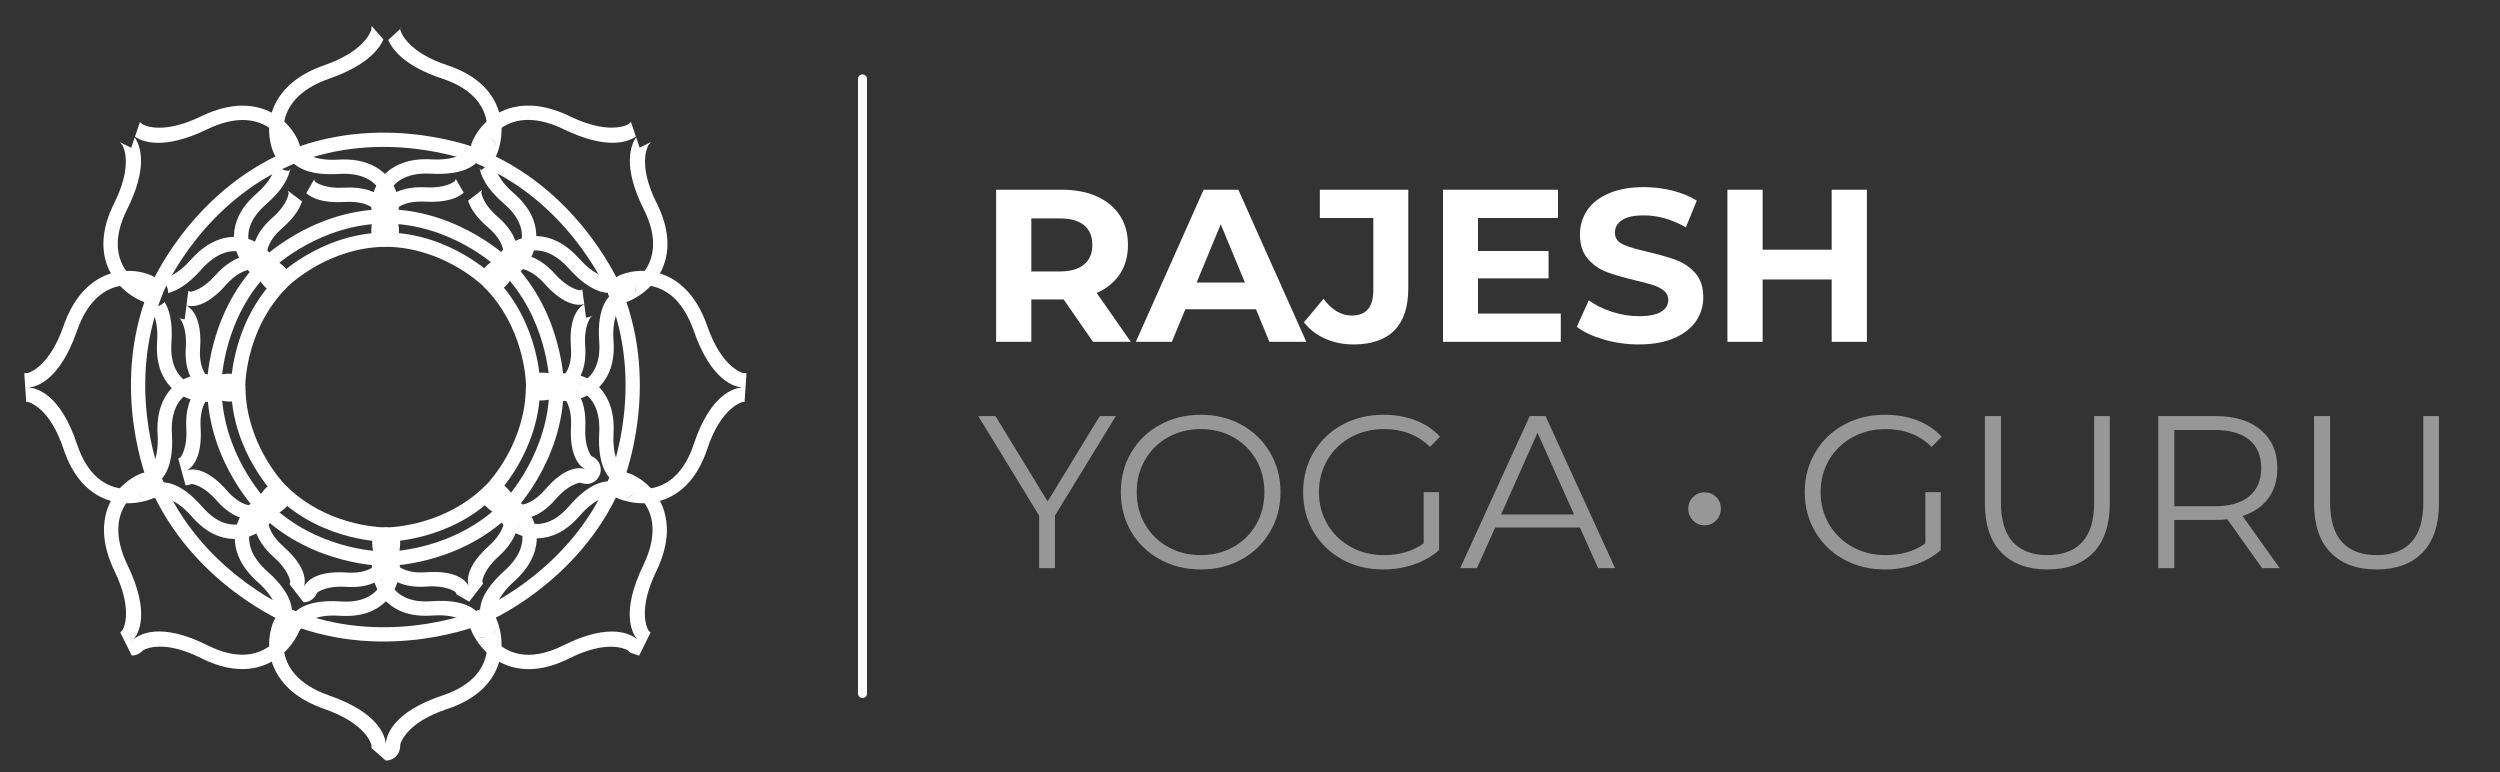 <?xml version="1.0" encoding="UTF-8" standalone="no"?>
<!DOCTYPE svg PUBLIC "-//W3C//DTD SVG 1.1//EN" "http://www.w3.org/Graphics/SVG/1.1/DTD/svg11.dtd">
<svg width="100%" height="100%" viewBox="0 0 3314 1024" version="1.1" xmlns="http://www.w3.org/2000/svg" xmlns:xlink="http://www.w3.org/1999/xlink" xml:space="preserve" xmlns:serif="http://www.serif.com/" style="fill-rule:evenodd;clip-rule:evenodd;stroke-linecap:round;stroke-linejoin:round;stroke-miterlimit:1.5;">
    <rect x="0" y="0" width="3314" height="1024" fill="#333333" stroke="none"/>
    <rect id="Artboard1" x="0" y="0" width="3313.78" height="1024" style="fill:none;"/>
    <g id="Artboard11" serif:id="Artboard1">
        <g>
            <g transform="matrix(0.946,0,0,0.946,27.37,27.49)">
                <g>
                    <path d="M508.293,26.234C501.842,41.067 483.561,63.366 432.367,81.187C341.909,112.678 372.563,182.858 376.071,181.461C515.268,126.002 647.299,181.461 647.299,181.461C647.72,185.213 681.902,111.383 591.003,81.187C539.962,64.232 521.612,42.036 515.105,26.977L531.676,11.764L531.683,11.795C531.808,10.379 531.782,8.944 531.6,7.511C531.6,7.511 531.993,9.454 531.966,12.853C533.639,18.46 544.113,44.457 597.331,62.136C637.267,75.402 656.73,96.45 666.144,116.617C681.457,149.424 670.013,182.23 666.022,189.771C661.755,197.834 655.719,199.968 653.958,200.574C647.751,202.711 642.468,201.777 638.025,199.37C623.544,193.715 506.486,151.111 383.502,200.11C379.532,201.692 374.957,202.224 369.825,200.616C367.4,199.855 364.095,198.373 360.841,195.017C358.968,193.085 355.663,188.58 353.065,181.552C347.718,167.086 343.027,137.541 360.856,109.043C371.652,91.786 391.047,74.315 425.767,62.228C479.897,43.384 490.025,17.151 491.46,12.301C491.438,9.13 491.793,7.341 491.793,7.341L508.293,26.234ZM667.088,178.085C667.152,178.461 667.206,178.84 667.249,179.223L667.088,178.085C666.127,172.448 662.812,167.522 658.032,164.508C660.063,165.676 662.137,167.307 663.819,169.67C665.341,171.808 666.541,174.546 667.088,178.085Z" style="fill:white;"/>
                    <g transform="matrix(1,0,0,-1,0,1026.7)">
                        <path d="M491.46,12.301C490.025,17.151 479.897,43.384 425.767,62.228C391.047,74.315 371.652,91.786 360.856,109.043C343.027,137.541 347.718,167.086 353.065,181.552C355.663,188.58 358.968,193.085 360.841,195.017C364.095,198.373 367.4,199.855 369.825,200.616C374.957,202.224 379.532,201.692 383.502,200.11C505.876,151.354 622.382,193.294 637.801,199.282L637.797,199.28C638.474,199.623 639.137,199.919 639.769,200.177C642.307,201.214 657.723,205.452 666.022,189.771C670.013,182.23 681.457,149.424 666.144,116.617C656.73,96.45 637.267,75.402 597.331,62.136C544.113,44.457 533.639,18.46 531.966,12.853C531.993,9.454 531.6,7.511 531.6,7.511C530.325,-2.517 521.793,-10.033 511.685,-10.033L491.793,7.341C491.793,7.341 491.438,9.13 491.46,12.301ZM511.663,13.49C511.843,11.284 511.685,10.042 511.685,10.042C511.685,10.042 511.516,11.287 511.663,13.49C510.836,24.068 502.379,56.814 432.367,81.187C341.909,112.678 372.563,182.858 376.071,181.461C515.268,126.002 647.299,181.461 647.299,181.461C647.72,185.213 681.902,111.383 591.003,81.187C520.371,57.724 512.342,24.226 511.663,13.49ZM667.121,178.288L667.249,179.223C667.213,178.909 667.171,178.598 667.121,178.288C666.25,172.502 663.527,168.927 660.785,166.594C662.568,168.21 664.046,170.134 665.146,172.271C666.108,174.136 666.782,176.163 667.121,178.288Z" style="fill:white;"/>
                    </g>
                </g>
                <g transform="matrix(0.707,0.707,-0.707,0.707,512.693,-211.049)">
                    <path d="M512.156,17.435L525.88,24.237L531.6,7.511C531.6,7.511 531.993,9.454 531.966,12.853C533.639,18.46 544.113,44.457 597.331,62.136C637.267,75.402 656.73,96.45 666.144,116.617C681.457,149.424 670.013,182.23 666.022,189.771C661.755,197.834 655.719,199.968 653.958,200.574C647.751,202.711 642.468,201.777 638.025,199.37C623.544,193.715 506.486,151.111 383.502,200.11C379.532,201.692 374.957,202.224 369.825,200.616C367.4,199.855 364.095,198.373 360.841,195.017C358.968,193.085 355.663,188.58 353.065,181.552C347.718,167.086 343.027,137.541 360.856,109.043C371.652,91.786 391.047,74.315 425.767,62.228C479.897,43.384 490.025,17.151 491.46,12.301C491.438,9.13 491.793,7.341 491.793,7.341L511.2,16.961C508.753,30.037 495.923,59.062 432.367,81.187C341.909,112.678 372.563,182.858 376.071,181.461C515.268,126.002 647.299,181.461 647.299,181.461C647.72,185.213 681.902,111.383 591.003,81.187C527.549,60.108 514.62,30.93 512.156,17.435ZM667.088,178.085C667.152,178.461 667.206,178.84 667.249,179.223L667.088,178.085C666.127,172.448 662.812,167.522 658.032,164.508C660.063,165.676 662.137,167.307 663.819,169.67C665.341,171.808 666.541,174.546 667.088,178.085Z" style="fill:white;"/>
                    <g transform="matrix(1,0,0,-1,0,1026.7)">
                        <path d="M491.46,12.301C490.025,17.151 479.897,43.384 425.767,62.228C391.047,74.315 371.652,91.786 360.856,109.043C343.027,137.541 347.718,167.086 353.065,181.552C355.663,188.58 358.968,193.085 360.841,195.017C364.095,198.373 367.4,199.855 369.825,200.616C374.957,202.224 379.532,201.692 383.502,200.11C505.876,151.354 622.382,193.294 637.801,199.282L637.797,199.28C638.474,199.623 639.137,199.919 639.769,200.177C642.307,201.214 657.723,205.452 666.022,189.771C670.013,182.23 681.457,149.424 666.144,116.617C656.73,96.45 637.267,75.402 597.331,62.136C544.113,44.457 533.639,18.46 531.966,12.853C531.993,9.454 531.6,7.511 531.6,7.511C531.039,3.096 529.027,-1.006 525.88,-4.153L491.793,7.341C491.793,7.341 491.438,9.13 491.46,12.301ZM511.663,13.49C511.843,11.284 511.685,10.042 511.685,10.042C511.685,10.042 511.516,11.287 511.663,13.49C510.836,24.068 502.379,56.814 432.367,81.187C341.909,112.678 372.563,182.858 376.071,181.461C515.268,126.002 647.299,181.461 647.299,181.461C647.72,185.213 681.902,111.383 591.003,81.187C520.371,57.724 512.342,24.226 511.663,13.49ZM667.121,178.288L667.249,179.223C667.213,178.909 667.171,178.598 667.121,178.288C666.25,172.502 663.527,168.927 660.785,166.594C662.568,168.21 664.046,170.134 665.146,172.271C666.108,174.136 666.782,176.163 667.121,178.288Z" style="fill:white;"/>
                    </g>
                </g>
                <g transform="matrix(2.22045e-16,1,-1,2.22045e-16,1024.45,2.246)">
                    <path d="M638.025,199.37C623.544,193.715 506.486,151.111 383.502,200.11C379.532,201.692 374.957,202.224 369.825,200.616C367.4,199.855 364.095,198.373 360.841,195.017C358.968,193.085 355.663,188.58 353.065,181.552C347.718,167.086 343.027,137.541 360.856,109.043C371.652,91.786 391.047,74.315 425.767,62.228C479.897,43.384 490.025,17.151 491.46,12.301C491.438,9.13 491.793,7.341 491.793,7.341L531.76,10.042L531.6,7.511C531.6,7.511 531.993,9.454 531.966,12.853C533.639,18.46 544.113,44.457 597.331,62.136C637.267,75.402 656.73,96.45 666.144,116.617C681.457,149.424 670.013,182.23 666.022,189.771C661.755,197.834 655.719,199.968 653.958,200.574C647.751,202.711 642.468,201.777 638.025,199.37ZM667.088,178.085C667.152,178.461 667.206,178.84 667.249,179.223L667.088,178.085C666.127,172.448 662.812,167.522 658.032,164.508C660.063,165.676 662.137,167.307 663.819,169.67C665.341,171.808 666.541,174.546 667.088,178.085ZM511.663,13.49C510.836,24.068 502.379,56.814 432.367,81.187C341.909,112.678 372.563,182.858 376.071,181.461C515.268,126.002 647.299,181.461 647.299,181.461C647.72,185.213 681.902,111.383 591.003,81.187C520.371,57.724 512.342,24.226 511.663,13.49ZM511.663,13.49C511.843,11.284 511.685,10.042 511.685,10.042C511.685,10.042 511.516,11.287 511.663,13.49Z" style="fill:white;"/>
                    <g transform="matrix(1,0,0,-1,0,1026.7)">
                        <path d="M491.46,12.301C490.025,17.151 479.897,43.384 425.767,62.228C391.047,74.315 371.652,91.786 360.856,109.043C343.027,137.541 347.718,167.086 353.065,181.552C355.663,188.58 358.968,193.085 360.841,195.017C364.095,198.373 367.4,199.855 369.825,200.616C374.957,202.224 379.532,201.692 383.502,200.11C505.876,151.354 622.382,193.294 637.801,199.282L637.797,199.28C638.474,199.623 639.137,199.919 639.769,200.177C642.307,201.214 657.723,205.452 666.022,189.771C670.013,182.23 681.457,149.424 666.144,116.617C656.73,96.45 637.267,75.402 597.331,62.136C544.113,44.457 533.639,18.46 531.966,12.853C531.993,9.454 531.6,7.511 531.6,7.511L531.76,10.042L491.793,7.341C491.793,7.341 491.438,9.13 491.46,12.301ZM667.121,178.288L667.249,179.223C667.213,178.909 667.171,178.598 667.121,178.288C666.25,172.502 663.527,168.927 660.785,166.594C662.568,168.21 664.046,170.134 665.146,172.271C666.108,174.136 666.782,176.163 667.121,178.288ZM511.663,13.49C510.836,24.068 502.379,56.814 432.367,81.187C341.909,112.678 372.563,182.858 376.071,181.461C515.268,126.002 647.299,181.461 647.299,181.461C647.72,185.213 681.902,111.383 591.003,81.187C520.371,57.724 512.342,24.226 511.663,13.49ZM511.663,13.49C511.843,11.284 511.685,10.042 511.685,10.042C511.685,10.042 511.516,11.287 511.663,13.49Z" style="fill:white;"/>
                    </g>
                </g>
                <g transform="matrix(-0.707,0.707,-0.707,-0.707,1235.5,514.938)">
                    <path d="M531.6,7.511C531.6,7.511 531.993,9.454 531.966,12.853C533.639,18.46 544.113,44.457 597.331,62.136C637.267,75.402 656.73,96.45 666.144,116.617C681.457,149.424 670.013,182.23 666.022,189.771C661.755,197.834 655.719,199.968 653.958,200.574C647.751,202.711 642.468,201.777 638.025,199.37C623.544,193.715 506.486,151.111 383.502,200.11C379.532,201.692 374.957,202.224 369.825,200.616C367.4,199.855 364.095,198.373 360.841,195.017C358.968,193.085 355.663,188.58 353.065,181.552C347.718,167.086 343.027,137.541 360.856,109.043C371.652,91.786 391.047,74.315 425.767,62.228C479.897,43.384 490.025,17.151 491.46,12.301C491.438,9.13 491.793,7.341 491.793,7.341L525.88,-4.153L531.6,7.511ZM511.663,13.49C510.836,24.068 502.379,56.814 432.367,81.187C341.909,112.678 372.563,182.858 376.071,181.461C515.268,126.002 647.299,181.461 647.299,181.461C647.72,185.213 681.902,111.383 591.003,81.187C520.371,57.724 512.342,24.226 511.663,13.49C511.843,11.284 511.685,10.042 511.685,10.042C511.685,10.042 511.516,11.287 511.663,13.49ZM667.088,178.085C666.127,172.448 662.812,167.522 658.032,164.508C660.063,165.676 662.137,167.307 663.819,169.67C665.341,171.808 666.541,174.546 667.088,178.085C667.152,178.461 667.206,178.84 667.249,179.223L667.088,178.085Z" style="fill:white;"/>
                    <g transform="matrix(1,0,0,-1,0,1026.7)">
                        <path d="M511.2,16.961L491.793,7.341C491.793,7.341 491.438,9.13 491.46,12.301C490.025,17.151 479.897,43.384 425.767,62.228C391.047,74.315 371.652,91.786 360.856,109.043C343.027,137.541 347.718,167.086 353.065,181.552C355.663,188.58 358.968,193.085 360.841,195.017C364.095,198.373 367.4,199.855 369.825,200.616C374.957,202.224 379.532,201.692 383.502,200.11C505.876,151.354 622.382,193.294 637.801,199.282L637.797,199.28C638.474,199.623 639.137,199.919 639.769,200.177C642.307,201.214 657.723,205.452 666.022,189.771C670.013,182.23 681.457,149.424 666.144,116.617C656.73,96.45 637.267,75.402 597.331,62.136C544.113,44.457 533.639,18.46 531.966,12.853C531.993,9.454 531.6,7.511 531.6,7.511L525.88,24.237L512.156,17.435C514.62,30.93 527.549,60.108 591.003,81.187C681.902,111.383 647.72,185.213 647.299,181.461C647.299,181.461 515.268,126.002 376.071,181.461C372.563,182.858 341.909,112.678 432.367,81.187C495.923,59.062 508.753,30.037 511.2,16.961ZM667.121,178.288L667.249,179.223C667.213,178.909 667.171,178.598 667.121,178.288C666.25,172.502 663.527,168.927 660.785,166.594C662.568,168.21 664.046,170.134 665.146,172.271C666.108,174.136 666.782,176.163 667.121,178.288Z" style="fill:white;"/>
                    </g>
                </g>
            </g>
            <g transform="matrix(0.61,0.251,-0.251,0.61,328.016,72.178)">
                <g>
                    <path d="M508.484,25.758C502.225,40.595 484.102,63.177 432.367,81.187C341.909,112.678 372.563,182.858 376.071,181.461C515.268,126.002 647.299,181.461 647.299,181.461C647.72,185.213 681.902,111.383 591.003,81.187C546.926,66.545 527.228,47.996 518.495,33.495L522.636,36.695L540.27,6.408C540.27,6.408 540.688,8.482 540.644,12.181C542.398,15.67 555.663,39.084 600.087,53.841C643.163,68.151 663.91,91.167 674.064,112.92C691.007,149.219 678.163,185.516 673.747,193.86C667.787,205.119 659.262,207.991 656.803,208.838C648.089,211.838 640.645,210.614 634.358,207.324C618.94,201.354 505.683,160.839 386.737,208.229C380.941,210.538 362.298,214.736 349.983,195.219C343.881,185.548 330.664,149.114 349.058,112.234C359.572,91.153 380.569,68.708 422.894,53.974C467.117,38.579 480.733,15.502 482.671,11.79C482.699,8.193 483.132,6.164 483.132,6.164L508.484,25.758ZM675.694,176.563C675.791,177.121 675.871,177.682 675.934,178.248L675.694,176.563C674.261,168.244 669.253,161.006 662.064,156.722C665.074,158.368 668.2,160.699 670.743,164.143C673.047,167.263 674.874,171.296 675.694,176.563Z" style="fill:white;"/>
                    <g transform="matrix(1,0,0,-1,0,1026.7)">
                        <path d="M482.671,11.79C480.733,15.502 467.117,38.579 422.894,53.974C380.569,68.708 359.572,91.153 349.058,112.234C330.664,149.114 343.881,185.548 349.983,195.219C362.298,214.736 380.941,210.538 386.737,208.229C505.185,161.037 617.99,201.015 634.16,207.243L634.149,207.237C634.941,207.622 635.717,207.963 636.463,208.268C640.055,209.736 662,216.054 673.747,193.86C678.163,185.516 691.007,149.219 674.064,112.92C663.91,91.167 643.163,68.151 600.087,53.841C555.663,39.084 542.398,15.67 540.644,12.181C540.688,8.482 540.27,6.408 540.27,6.408L540.147,5.529L539.962,4.497C539.847,3.912 539.714,3.332 539.56,2.757L539.492,2.501C539.341,1.945 539.174,1.394 538.993,0.848L538.643,-0.137L538.272,-1.061C538.062,-1.565 537.838,-2.062 537.598,-2.551L537.21,-3.329L536.628,-4.384L536.046,-5.348L535.653,-5.954L535.569,-6.071C535.261,-6.528 534.94,-6.976 534.607,-7.415L534.002,-8.187L533.341,-8.964C532.963,-9.395 532.572,-9.816 532.166,-10.222L531.988,-10.4C531.164,-11.222 530.286,-11.996 529.357,-12.714L529.178,-12.853C528.719,-13.204 528.249,-13.543 527.766,-13.867L526.948,-14.401L526.045,-14.938C525.555,-15.221 525.054,-15.49 524.54,-15.741L523.759,-16.122L522.636,-16.611L483.132,6.164C483.132,6.164 482.699,8.193 482.671,11.79ZM511.663,13.49C511.843,11.284 511.685,10.042 511.685,10.042C511.685,10.042 511.516,11.287 511.663,13.49C510.836,24.068 502.379,56.814 432.367,81.187C341.909,112.678 372.563,182.858 376.071,181.461C515.268,126.002 647.299,181.461 647.299,181.461C647.72,185.213 681.902,111.383 591.003,81.187C520.371,57.724 512.342,24.226 511.663,13.49ZM675.736,176.812L675.934,178.248C675.88,177.766 675.814,177.288 675.736,176.812C674.362,167.849 669.898,162.584 665.655,159.268C668.496,161.609 670.855,164.472 672.609,167.69C674.138,170.497 675.208,173.574 675.736,176.812Z" style="fill:white;"/>
                    </g>
                </g>
                <g transform="matrix(0.707,0.707,-0.707,0.707,512.693,-211.049)">
                    <path d="M511.692,13.923L538.275,21.145L540.27,6.408C540.27,6.408 540.688,8.482 540.644,12.181C542.398,15.67 555.663,39.084 600.087,53.841C643.163,68.151 663.91,91.167 674.064,112.92C691.007,149.219 678.163,185.516 673.747,193.86C667.787,205.119 659.262,207.991 656.803,208.838C648.089,211.838 640.645,210.614 634.358,207.324C618.94,201.354 505.683,160.839 386.737,208.229C380.941,210.538 362.298,214.736 349.983,195.219C343.881,185.548 330.664,149.114 349.058,112.234C359.572,91.153 380.569,68.708 422.894,53.974C467.117,38.579 480.733,15.502 482.671,11.79C482.699,8.193 483.132,6.164 483.132,6.164L511.63,13.907C510.609,24.906 501.483,57.127 432.367,81.187C341.909,112.678 372.563,182.858 376.071,181.461C515.268,126.002 647.299,181.461 647.299,181.461C647.72,185.213 681.902,111.383 591.003,81.187C521.291,58.029 512.562,25.097 511.692,13.923ZM675.694,176.563C675.791,177.121 675.871,177.682 675.934,178.248L675.694,176.563C674.261,168.244 669.253,161.006 662.064,156.722C665.074,158.368 668.2,160.699 670.743,164.143C673.047,167.263 674.874,171.296 675.694,176.563Z" style="fill:white;"/>
                    <g transform="matrix(1,0,0,-1,0,1026.7)">
                        <path d="M482.671,11.79C480.733,15.502 467.117,38.579 422.894,53.974C380.569,68.708 359.572,91.153 349.058,112.234C330.664,149.114 343.881,185.548 349.983,195.219C362.298,214.736 380.941,210.538 386.737,208.229C505.165,161.045 617.953,201.002 634.152,207.24L634.149,207.237C634.941,207.622 635.717,207.963 636.463,208.268C640.055,209.736 662,216.054 673.747,193.86C678.163,185.516 691.007,149.219 674.064,112.92C663.91,91.167 643.163,68.151 600.087,53.841C555.663,39.084 542.398,15.67 540.644,12.181C540.688,8.482 540.27,6.408 540.27,6.408L538.275,-1.061L483.132,6.164C483.132,6.164 482.699,8.193 482.671,11.79ZM675.736,176.812L675.934,178.248C675.88,177.766 675.814,177.288 675.736,176.812C674.362,167.849 669.898,162.584 665.655,159.268C668.496,161.609 670.855,164.472 672.609,167.69C674.138,170.497 675.208,173.574 675.736,176.812ZM511.663,13.49C511.843,11.284 511.685,10.042 511.685,10.042C511.685,10.042 511.516,11.287 511.663,13.49C510.836,24.068 502.379,56.814 432.367,81.187C341.909,112.678 372.563,182.858 376.071,181.461C515.268,126.002 647.299,181.461 647.299,181.461C647.72,185.213 681.902,111.383 591.003,81.187C520.371,57.724 512.342,24.226 511.663,13.49Z" style="fill:white;"/>
                    </g>
                </g>
                <g transform="matrix(2.22045e-16,1,-1,2.22045e-16,1024.45,2.246)">
                    <path d="M540.27,6.408C540.27,6.408 540.688,8.482 540.644,12.181C542.398,15.67 555.663,39.084 600.087,53.841C643.163,68.151 663.91,91.167 674.064,112.92C691.007,149.219 678.163,185.516 673.747,193.86C667.787,205.119 659.262,207.991 656.803,208.838C648.089,211.838 640.645,210.614 634.358,207.324C618.94,201.354 505.683,160.839 386.737,208.229C380.941,210.538 362.298,214.736 349.983,195.219C343.881,185.548 330.664,149.114 349.058,112.234C359.572,91.153 380.569,68.708 422.894,53.974C467.117,38.579 480.733,15.502 482.671,11.79C482.699,8.193 483.132,6.164 483.132,6.164L483.185,5.762L483.406,4.486L483.683,3.226L484.016,1.984L484.402,0.762L484.552,0.335L484.841,-0.439L484.973,-0.77L485.437,-1.853L485.89,-2.801C486.448,-3.922 487.078,-5.002 487.772,-6.034L488.37,-6.892L489.071,-7.817L489.809,-8.713L490.126,-9.077L490.581,-9.577L490.991,-10.012L491.899,-10.909L492.847,-11.766L493.835,-12.583L494.861,-13.357C495.216,-13.6 495.57,-13.843 495.925,-14.086L497.025,-14.77L498.161,-15.407L498.926,-15.797L499.331,-15.994L499.989,-16.295L500.533,-16.53L501.075,-16.751L502.184,-17.164L503.313,-17.532L504.358,-17.825C505.179,-18.042 506.015,-18.223 506.864,-18.366L508.266,-18.572L509.577,-18.699L510.884,-18.766L512.186,-18.773L513.48,-18.721L514.765,-18.612L516.04,-18.446L517.302,-18.223L518.608,-17.93C519.402,-17.734 520.185,-17.504 520.957,-17.241L521.991,-16.868L523.067,-16.43L524.123,-15.951L525.158,-15.429L525.639,-15.169L526.172,-14.867L526.738,-14.529L527.162,-14.264L527.808,-13.841L528.848,-13.106L529.856,-12.324L530.831,-11.497C531.144,-11.206 531.457,-10.915 531.77,-10.625L532.672,-9.709L533.535,-8.75L534.087,-8.086L534.358,-7.749L534.809,-7.155L535.137,-6.707L535.495,-6.191L535.873,-5.624L536.144,-5.196L536.563,-4.502L536.753,-4.169L537.205,-3.342L537.852,-2.025L538.338,-0.908L540.27,6.408ZM675.694,176.563C675.791,177.121 675.871,177.682 675.934,178.248L675.694,176.563C674.261,168.244 669.253,161.006 662.064,156.722C665.074,158.368 668.2,160.699 670.743,164.143C673.047,167.263 674.874,171.296 675.694,176.563ZM511.663,13.49C510.836,24.068 502.379,56.814 432.367,81.187C341.909,112.678 372.563,182.858 376.071,181.461C515.268,126.002 647.299,181.461 647.299,181.461C647.72,185.213 681.902,111.383 591.003,81.187C520.371,57.724 512.342,24.226 511.663,13.49C511.843,11.284 511.685,10.042 511.685,10.042C511.685,10.042 511.516,11.287 511.663,13.49Z" style="fill:white;"/>
                    <g transform="matrix(1,0,0,-1,0,1026.7)">
                        <path d="M501.961,37.161L501.79,37.103L501.394,36.953L500.63,36.65L500.162,36.45L499.513,36.157L498.981,35.905L498.442,35.631L497.848,35.318L496.757,34.691L495.749,34.051C495.429,33.829 495.11,33.607 494.79,33.386L493.858,32.681L492.912,31.901L491.996,31.078L491.456,30.557L491.108,30.209L490.637,29.715L490.25,29.293L489.844,28.833L489.42,28.325L489.084,27.911L488.357,26.953L487.665,25.958L487.007,24.918C486.795,24.549 486.584,24.181 486.372,23.812L485.799,22.702L485.288,21.597L484.827,20.478L484.415,19.348L484.209,18.714L484.054,18.21L483.846,17.468L483.741,17.064L483.543,16.223L483.476,15.907L483.298,14.981L483.097,13.635L482.937,11.284L482.9,11.355C482.82,9.647 482.895,7.911 483.132,6.164C483.132,6.164 482.699,8.193 482.671,11.79C480.733,15.502 467.117,38.579 422.894,53.974C380.569,68.708 359.572,91.153 349.058,112.234C330.664,149.114 343.881,185.548 349.983,195.219C362.298,214.736 380.941,210.538 386.737,208.229C505.185,161.037 617.99,201.015 634.16,207.243L634.149,207.237C634.941,207.622 635.717,207.963 636.463,208.268C640.055,209.736 662,216.054 673.747,193.86C678.163,185.516 691.007,149.219 674.064,112.92C663.91,91.167 643.163,68.151 600.087,53.841C555.663,39.084 542.398,15.67 540.644,12.181C540.688,8.482 540.27,6.408 540.27,6.408L538.338,20.993L537.821,22.172L537.26,23.314L536.655,24.419L536.339,24.951L536.01,25.486L535.652,26.034L535.325,26.515L534.929,27.07L534.603,27.505L534.169,28.063L533.847,28.455L533.374,29.015L532.543,29.925L531.688,30.786C531.402,31.05 531.116,31.315 530.83,31.579L529.912,32.36L528.942,33.117L527.938,33.833L527.439,34.163L526.902,34.507L526.416,34.802L525.835,35.138L525.362,35.4L524.737,35.726L524.28,35.955L523.606,36.27L523.172,36.466L522.039,36.931L520.982,37.314C530.786,51.149 550.706,67.801 591.003,81.187C681.902,111.383 647.72,185.213 647.299,181.461C647.299,181.461 515.268,126.002 376.071,181.461C372.563,182.858 341.909,112.678 432.367,81.187C472.12,67.348 492.028,50.81 501.961,37.161ZM675.736,176.812L675.934,178.248C675.88,177.766 675.814,177.288 675.736,176.812C674.362,167.849 669.898,162.584 665.655,159.268C668.496,161.609 670.855,164.472 672.609,167.69C674.138,170.497 675.208,173.574 675.736,176.812Z" style="fill:white;"/>
                    </g>
                </g>
                <g transform="matrix(-0.707,0.707,-0.707,-0.707,1235.5,514.938)">
                    <path d="M540.27,6.408C540.27,6.408 540.688,8.482 540.644,12.181C542.398,15.67 555.663,39.084 600.087,53.841C643.163,68.151 663.91,91.167 674.064,112.92C691.007,149.219 678.163,185.516 673.747,193.86C667.787,205.119 659.262,207.991 656.803,208.838C648.089,211.838 640.645,210.614 634.358,207.324C618.94,201.354 505.683,160.839 386.737,208.229C380.941,210.538 362.298,214.736 349.983,195.219C343.881,185.548 330.664,149.114 349.058,112.234C359.572,91.153 380.569,68.708 422.894,53.974C467.117,38.579 480.733,15.502 482.671,11.79C482.699,8.193 483.132,6.164 483.132,6.164L522.788,-16.548L540.27,6.408ZM511.663,13.49C510.836,24.068 502.379,56.814 432.367,81.187C341.909,112.678 372.563,182.858 376.071,181.461C515.268,126.002 647.299,181.461 647.299,181.461C647.72,185.213 681.902,111.383 591.003,81.187C520.371,57.724 512.342,24.226 511.663,13.49C511.843,11.284 511.685,10.042 511.685,10.042C511.685,10.042 511.516,11.287 511.663,13.49ZM675.694,176.563C674.261,168.244 669.253,161.006 662.064,156.722C665.074,158.368 668.2,160.699 670.743,164.143C673.047,167.263 674.874,171.296 675.694,176.563C675.791,177.121 675.871,177.682 675.934,178.248L675.694,176.563Z" style="fill:white;"/>
                    <g transform="matrix(1,0,0,-1,0,1026.7)">
                        <path d="M508.522,25.671L483.132,6.164C483.132,6.164 482.699,8.193 482.671,11.79C480.733,15.502 467.117,38.579 422.894,53.974C380.569,68.708 359.572,91.153 349.058,112.234C330.664,149.114 343.881,185.548 349.983,195.219C362.298,214.736 380.941,210.538 386.737,208.229C505.165,161.045 617.953,201.002 634.152,207.24L634.149,207.237C634.941,207.622 635.717,207.963 636.463,208.268C640.055,209.736 662,216.054 673.747,193.86C678.163,185.516 691.007,149.219 674.064,112.92C663.91,91.167 643.163,68.151 600.087,53.841C555.663,39.084 542.398,15.67 540.644,12.181C540.688,8.482 540.27,6.408 540.27,6.408C540.5,8.219 540.556,10.02 540.443,11.79L540.421,11.748L540.242,13.873L540.22,14.023L539.919,15.801L539.513,17.505L539.445,17.757L538.946,19.373L538.87,19.585L538.318,21.03L538.226,21.257L537.552,22.727L537.386,23.06L536.612,24.496L535.721,25.924L535.54,26.199L534.589,27.522L534.429,27.727L533.338,29.053L532.177,30.295L531.996,30.476L530.739,31.659L529.404,32.761L529.228,32.898L527.841,33.9L527.668,34.014L526.298,34.873L526.144,34.965L524.664,35.764L524.345,35.921L522.788,36.632L518.31,33.192C526.948,47.73 546.611,66.44 591.003,81.187C681.902,111.383 647.72,185.213 647.299,181.461C647.299,181.461 515.268,126.002 376.071,181.461C372.563,182.858 341.909,112.678 432.367,81.187C484.204,63.142 502.296,40.506 508.522,25.671ZM675.736,176.812L675.934,178.248C675.88,177.766 675.814,177.288 675.736,176.812C674.362,167.849 669.898,162.584 665.655,159.268C668.496,161.609 670.855,164.472 672.609,167.69C674.138,170.497 675.208,173.574 675.736,176.812Z" style="fill:white;"/>
                    </g>
                </g>
            </g>
            <g transform="matrix(0.529,0.217,-0.217,0.529,352.235,130.536)">
                <g>
                    <path d="M507.559,27.816C500.521,42.625 481.767,63.99 432.367,81.187C341.909,112.678 372.563,182.858 376.071,181.461C515.268,126.002 647.299,181.461 647.299,181.461C647.72,185.213 681.902,111.383 591.003,81.187C552.716,68.468 532.824,52.801 522.54,39.394L524.305,40.758L544.628,5.855C544.628,5.855 545.067,7.975 545.059,11.768C546.981,15.175 560.187,35.958 601.472,49.673C646.127,64.507 667.518,88.512 678.044,111.062C695.806,149.116 682.259,187.167 677.629,195.915C670.819,208.781 661.042,212.024 658.233,212.991C648.258,216.425 639.729,215.055 632.513,211.322C616.674,205.215 505.306,165.718 388.362,212.31C381.733,214.951 360.356,219.891 346.268,197.563C339.849,187.39 325.779,149.068 345.127,110.274C356.011,88.451 377.637,65.078 421.45,49.825C462.601,35.5 476.138,14.957 478.255,11.328C478.325,7.645 478.779,5.573 478.779,5.573L507.559,27.816ZM680.021,175.806C680.133,176.45 680.226,177.102 680.299,177.758L680.021,175.806C678.357,166.167 672.531,157.791 664.178,152.863C667.667,154.753 671.3,157.437 674.26,161.418C676.94,165.024 679.068,169.694 680.021,175.806Z" style="fill:white;"/>
                    <g transform="matrix(1,0,0,-1,0,1026.7)">
                        <path d="M478.255,11.328C476.138,14.957 462.601,35.5 421.45,49.825C377.637,65.078 356.011,88.451 345.127,110.274C325.779,149.068 339.849,187.39 346.268,197.563C360.356,219.891 381.733,214.951 388.362,212.31C504.924,165.87 615.946,204.957 632.358,211.254L632.351,211.25C633.189,211.651 634.01,212.01 634.801,212.334C638.924,214.018 664.149,221.383 677.629,195.915C682.259,187.167 695.806,149.116 678.044,111.062C667.518,88.512 646.127,64.507 601.472,49.673C560.187,35.958 546.981,15.175 545.059,11.768C545.067,7.975 544.628,5.855 544.628,5.855L544.486,4.842L544.272,3.652C544.14,2.978 543.987,2.309 543.81,1.647L543.731,1.352C543.557,0.71 543.365,0.075 543.156,-0.554L542.753,-1.689L542.325,-2.754C542.083,-3.334 541.825,-3.907 541.548,-4.47L541.101,-5.367L540.43,-6.583L539.76,-7.694L539.306,-8.392L539.209,-8.527C538.855,-9.054 538.485,-9.571 538.101,-10.076L537.404,-10.966L536.642,-11.862C536.207,-12.359 535.757,-12.843 535.288,-13.311L535.083,-13.516C534.133,-14.463 533.122,-15.355 532.051,-16.183L531.845,-16.343C531.316,-16.748 530.774,-17.139 530.217,-17.511L529.274,-18.127L528.234,-18.746C527.669,-19.073 527.091,-19.383 526.5,-19.672L525.599,-20.11L524.305,-20.674L478.779,5.573C478.779,5.573 478.325,7.645 478.255,11.328ZM511.663,13.49C511.843,11.284 511.685,10.042 511.685,10.042C511.685,10.042 511.516,11.287 511.663,13.49C510.836,24.068 502.379,56.814 432.367,81.187C341.909,112.678 372.563,182.858 376.071,181.461C515.268,126.002 647.299,181.461 647.299,181.461C647.72,185.213 681.902,111.383 591.003,81.187C520.371,57.724 512.342,24.226 511.663,13.49ZM680.068,176.09L680.299,177.758C680.236,177.198 680.16,176.642 680.068,176.09C678.467,165.659 673.237,159.572 668.302,155.757C671.618,158.458 674.373,161.773 676.42,165.505C678.205,168.759 679.454,172.33 680.068,176.09Z" style="fill:white;"/>
                    </g>
                </g>
                <g transform="matrix(0.707,0.707,-0.707,0.707,512.693,-211.049)">
                    <path d="M511.747,14.53L542.328,22.838L544.628,5.855C544.628,5.855 545.067,7.975 545.059,11.768C546.981,15.175 560.187,35.958 601.472,49.673C646.127,64.507 667.518,88.512 678.044,111.062C695.806,149.116 682.259,187.167 677.629,195.915C670.819,208.781 661.042,212.024 658.233,212.991C648.258,216.425 639.729,215.055 632.513,211.322C616.674,205.215 505.306,165.718 388.362,212.31C381.733,214.951 360.356,219.891 346.268,197.563C339.849,187.39 325.779,149.068 345.127,110.274C356.011,88.451 377.637,65.078 421.45,49.825C462.601,35.5 476.138,14.957 478.255,11.328C478.325,7.645 478.779,5.573 478.779,5.573L511.568,14.481C510.283,25.993 500.315,57.533 432.367,81.187C341.909,112.678 372.563,182.858 376.071,181.461C515.268,126.002 647.299,181.461 647.299,181.461C647.72,185.213 681.902,111.383 591.003,81.187C522.517,58.436 512.888,26.252 511.747,14.53ZM680.021,175.806C680.133,176.45 680.226,177.102 680.299,177.758L680.021,175.806C678.357,166.167 672.531,157.791 664.178,152.863C667.667,154.753 671.3,157.437 674.26,161.418C676.94,165.024 679.068,169.694 680.021,175.806Z" style="fill:white;"/>
                    <g transform="matrix(1,0,0,-1,0,1026.7)">
                        <path d="M478.255,11.328C476.138,14.957 462.601,35.5 421.45,49.825C377.637,65.078 356.011,88.451 345.127,110.274C325.779,149.068 339.849,187.39 346.268,197.563C360.356,219.891 381.733,214.951 388.362,212.31C504.924,165.87 615.946,204.957 632.358,211.254L632.351,211.25C633.189,211.651 634.01,212.01 634.801,212.334C638.924,214.018 664.149,221.383 677.629,195.915C682.259,187.167 695.806,149.116 678.044,111.062C667.518,88.512 646.127,64.507 601.472,49.673C560.187,35.958 546.981,15.175 545.059,11.768C545.067,7.975 544.628,5.855 544.628,5.855L544.271,3.648L543.754,1.42L543.112,-0.687L542.328,-2.754L478.779,5.573C478.779,5.573 478.325,7.645 478.255,11.328ZM680.068,176.09L680.299,177.758C680.236,177.198 680.16,176.642 680.068,176.09C678.467,165.659 673.237,159.572 668.302,155.757C671.618,158.458 674.373,161.773 676.42,165.505C678.205,168.759 679.454,172.33 680.068,176.09ZM511.663,13.49C511.843,11.284 511.685,10.042 511.685,10.042C511.685,10.042 511.516,11.287 511.663,13.49C510.836,24.068 502.379,56.814 432.367,81.187C341.909,112.678 372.563,182.858 376.071,181.461C515.268,126.002 647.299,181.461 647.299,181.461C647.72,185.213 681.902,111.383 591.003,81.187C520.371,57.724 512.342,24.226 511.663,13.49Z" style="fill:white;"/>
                    </g>
                </g>
                <g transform="matrix(2.22045e-16,1,-1,2.22045e-16,1024.45,2.246)">
                    <path d="M544.628,5.855C544.628,5.855 545.067,7.975 545.059,11.768C546.981,15.175 560.187,35.958 601.472,49.673C646.127,64.507 667.518,88.512 678.044,111.062C695.806,149.116 682.259,187.167 677.629,195.915C670.819,208.781 661.042,212.024 658.233,212.991C648.258,216.425 639.729,215.055 632.513,211.322C616.674,205.215 505.306,165.718 388.362,212.31C381.733,214.951 360.356,219.891 346.268,197.563C339.849,187.39 325.779,149.068 345.127,110.274C356.011,88.451 377.637,65.078 421.45,49.825C462.601,35.5 476.138,14.957 478.255,11.328C478.325,7.645 478.779,5.573 478.779,5.573L478.84,5.11L479.095,3.639L479.415,2.187L479.798,0.755L480.243,-0.653L480.415,-1.144L480.749,-2.037L480.901,-2.418L481.436,-3.666L481.958,-4.758C482.601,-6.051 483.326,-7.296 484.127,-8.484L484.815,-9.473L485.624,-10.54L486.474,-11.572L486.839,-11.992L487.364,-12.568L487.837,-13.069L488.882,-14.103L489.975,-15.091L491.114,-16.032L492.296,-16.924C492.705,-17.204 493.114,-17.484 493.522,-17.765L494.79,-18.553L496.099,-19.286L496.981,-19.736L497.447,-19.963L498.206,-20.31L498.833,-20.581L499.458,-20.836L500.735,-21.311L502.037,-21.735L503.241,-22.073C504.187,-22.323 505.151,-22.532 506.129,-22.697L507.745,-22.934L509.256,-23.08L510.762,-23.157L512.262,-23.166L513.754,-23.106L515.235,-22.98L516.704,-22.789L518.159,-22.532L519.663,-22.194C520.578,-21.968 521.481,-21.703 522.37,-21.4L523.562,-20.97L524.802,-20.466L526.019,-19.913L527.212,-19.312L527.766,-19.012L528.38,-18.664L529.032,-18.275L529.521,-17.969L530.266,-17.482L531.465,-16.635L532.627,-15.734L533.75,-14.78C534.11,-14.445 534.471,-14.11 534.832,-13.775L535.872,-12.72L536.866,-11.615L537.502,-10.849L537.814,-10.461L538.334,-9.776L538.713,-9.26L539.125,-8.666L539.56,-8.012L539.872,-7.519L540.355,-6.719L540.575,-6.335L541.095,-5.382L541.841,-3.864L542.401,-2.578L544.628,5.855ZM680.021,175.806C680.133,176.45 680.226,177.102 680.299,177.758L680.021,175.806C678.357,166.167 672.531,157.791 664.178,152.863C667.667,154.753 671.3,157.437 674.26,161.418C676.94,165.024 679.068,169.694 680.021,175.806ZM511.663,13.49C510.836,24.068 502.379,56.814 432.367,81.187C341.909,112.678 372.563,182.858 376.071,181.461C515.268,126.002 647.299,181.461 647.299,181.461C647.72,185.213 681.902,111.383 591.003,81.187C520.371,57.724 512.342,24.226 511.663,13.49C511.843,11.284 511.685,10.042 511.685,10.042C511.685,10.042 511.516,11.287 511.663,13.49Z" style="fill:white;"/>
                    <g transform="matrix(1,0,0,-1,0,1026.7)">
                        <path d="M511.58,14.383L478.779,5.573C478.779,5.573 478.325,7.645 478.255,11.328C476.138,14.957 462.601,35.5 421.45,49.825C377.637,65.078 356.011,88.451 345.127,110.274C325.779,149.068 339.849,187.39 346.268,197.563C360.356,219.891 381.733,214.951 388.362,212.31C504.924,165.87 615.946,204.957 632.358,211.254L632.351,211.25C633.189,211.651 634.01,212.01 634.801,212.334C638.924,214.018 664.149,221.383 677.629,195.915C682.259,187.167 695.806,149.116 678.044,111.062C667.518,88.512 646.127,64.507 601.472,49.673C560.187,35.958 546.981,15.175 545.059,11.768C545.067,7.975 544.628,5.855 544.628,5.855C544.862,7.699 544.94,9.552 544.848,11.396L544.791,11.294L544.593,14.478L544.246,16.554L543.763,18.626L543.148,20.664L542.401,22.662L511.735,14.425C512.831,26.06 522.313,58.369 591.003,81.187C681.902,111.383 647.72,185.213 647.299,181.461C647.299,181.461 515.268,126.002 376.071,181.461C372.563,182.858 341.909,112.678 432.367,81.187C500.509,57.465 510.34,25.812 511.58,14.383ZM680.068,176.09L680.299,177.758C680.236,177.198 680.16,176.642 680.068,176.09C678.467,165.659 673.237,159.572 668.302,155.757C671.618,158.458 674.373,161.773 676.42,165.505C678.205,168.759 679.454,172.33 680.068,176.09Z" style="fill:white;"/>
                    </g>
                </g>
                <g transform="matrix(-0.707,0.707,-0.707,-0.707,1235.5,514.938)">
                    <path d="M544.628,5.855C544.628,5.855 545.067,7.975 545.059,11.768C546.981,15.175 560.187,35.958 601.472,49.673C646.127,64.507 667.518,88.512 678.044,111.062C695.806,149.116 682.259,187.167 677.629,195.915C670.819,208.781 661.042,212.024 658.233,212.991C648.258,216.425 639.729,215.055 632.513,211.322C616.674,205.215 505.306,165.718 388.362,212.31C381.733,214.951 360.356,219.891 346.268,197.563C339.849,187.39 325.779,149.068 345.127,110.274C356.011,88.451 377.637,65.078 421.45,49.825C462.601,35.5 476.138,14.957 478.255,11.328C478.325,7.645 478.779,5.573 478.779,5.573L524.481,-20.601L544.628,5.855ZM511.663,13.49C510.836,24.068 502.379,56.814 432.367,81.187C341.909,112.678 372.563,182.858 376.071,181.461C515.268,126.002 647.299,181.461 647.299,181.461C647.72,185.213 681.902,111.383 591.003,81.187C520.371,57.724 512.342,24.226 511.663,13.49C511.843,11.284 511.685,10.042 511.685,10.042C511.685,10.042 511.516,11.287 511.663,13.49ZM680.021,175.806C678.357,166.167 672.531,157.791 664.178,152.863C667.667,154.753 671.3,157.437 674.26,161.418C676.94,165.024 679.068,169.694 680.021,175.806C680.133,176.45 680.226,177.102 680.299,177.758L680.021,175.806Z" style="fill:white;"/>
                    <g transform="matrix(1,0,0,-1,0,1026.7)">
                        <path d="M507.606,27.721L478.779,5.573C478.779,5.573 478.325,7.645 478.255,11.328C476.138,14.957 462.601,35.5 421.45,49.825C377.637,65.078 356.011,88.451 345.127,110.274C325.779,149.068 339.849,187.39 346.268,197.563C360.356,219.891 381.733,214.951 388.362,212.31C504.924,165.87 615.946,204.957 632.358,211.254L632.351,211.25C633.189,211.651 634.01,212.01 634.801,212.334C638.924,214.018 664.149,221.383 677.629,195.915C682.259,187.167 695.806,149.116 678.044,111.062C667.518,88.512 646.127,64.507 601.472,49.673C560.187,35.958 546.981,15.175 545.059,11.768C545.067,7.975 544.628,5.855 544.628,5.855L524.481,40.685L522.174,38.913C532.349,52.425 552.256,68.316 591.003,81.187C681.902,111.383 647.72,185.213 647.299,181.461C647.299,181.461 515.268,126.002 376.071,181.461C372.563,182.858 341.909,112.678 432.367,81.187C481.868,63.955 500.598,42.537 507.606,27.721ZM680.068,176.09L680.299,177.758C680.236,177.198 680.16,176.642 680.068,176.09C678.467,165.659 673.237,159.572 668.302,155.757C671.618,158.458 674.373,161.773 676.42,165.505C678.205,168.759 679.454,172.33 680.068,176.09Z" style="fill:white;"/>
                    </g>
                </g>
            </g>
            <g transform="matrix(1,0,0,1,0,30.769)">
                <path d="M1143.31,73.914L1143.31,888.548" style="fill:none;stroke:white;stroke-width:12px;"/>
            </g>
        </g>
        <g transform="matrix(10.856,0,0,1.815,-12322.3,-12.114)">
            <path d="M1268.53,256.332L1264.95,225.388L1261,225.388L1261,256.332L1256.7,256.332L1256.7,145.25L1264.74,145.25C1266.38,145.25 1267.81,146.89 1269.02,150.17C1270.23,153.449 1271.17,158.104 1271.82,164.134C1272.48,170.164 1272.8,177.305 1272.8,185.557C1272.8,193.809 1272.47,200.923 1271.81,206.9C1271.14,212.878 1270.2,217.453 1268.98,220.627L1273.15,256.332L1268.53,256.332ZM1268.45,185.557C1268.45,179.315 1268.12,174.528 1267.44,171.196C1266.77,167.863 1265.79,166.197 1264.5,166.197L1261,166.197L1261,204.917L1264.5,204.917C1265.79,204.917 1266.77,203.224 1267.44,199.839C1268.12,196.453 1268.45,191.693 1268.45,185.557Z" style="fill:white;fill-rule:nonzero;"/>
            <path d="M1288.43,232.529L1279.81,232.529L1278.16,256.332L1273.76,256.332L1282.04,145.25L1286.28,145.25L1294.58,256.332L1290.07,256.332L1288.43,232.529ZM1287.08,213.01L1284.13,170.482L1281.19,213.01L1287.08,213.01Z" style="fill:white;fill-rule:nonzero;"/>
            <path d="M1300.34,258.236C1299.09,258.236 1297.93,256.834 1296.88,254.031C1295.83,251.227 1294.96,247.234 1294.29,242.05L1296.68,224.912C1297.69,233.057 1298.84,237.13 1300.13,237.13C1301.88,237.13 1302.76,230.995 1302.76,218.723L1302.76,165.88L1296.23,165.88L1296.23,145.25L1307.03,145.25L1307.03,217.294C1307.03,230.942 1306.46,241.177 1305.33,248.001C1304.2,254.824 1302.53,258.236 1300.34,258.236Z" style="fill:white;fill-rule:nonzero;"/>
            <path d="M1325.65,235.702L1325.65,256.332L1311.27,256.332L1311.27,145.25L1325.31,145.25L1325.31,165.88L1315.54,165.88L1315.54,190L1324.16,190L1324.16,209.995L1315.54,209.995L1315.54,235.702L1325.65,235.702Z" style="fill:white;fill-rule:nonzero;"/>
            <path d="M1335.17,258.236C1333.71,258.236 1332.29,257.046 1330.92,254.665C1329.55,252.285 1328.44,249.191 1327.61,245.382L1329.07,226.022C1329.87,229.513 1330.82,232.317 1331.91,234.433C1333.01,236.549 1334.11,237.607 1335.2,237.607C1336.42,237.607 1337.32,236.522 1337.91,234.353C1338.49,232.185 1338.78,229.302 1338.78,225.705C1338.78,223.06 1338.61,220.865 1338.27,219.119C1337.92,217.374 1337.48,215.972 1336.94,214.914C1336.4,213.856 1335.67,212.693 1334.75,211.423C1333.34,209.413 1332.18,207.403 1331.28,205.393C1330.37,203.383 1329.6,200.156 1328.95,195.713C1328.31,191.27 1327.99,185.345 1327.99,177.94C1327.99,171.487 1328.28,165.642 1328.86,160.405C1329.44,155.168 1330.32,151.016 1331.5,147.948C1332.68,144.88 1334.11,143.346 1335.81,143.346C1337,143.346 1338.15,144.192 1339.29,145.885C1340.42,147.578 1341.41,150.011 1342.26,153.185L1340.93,172.703C1339.22,166.885 1337.5,163.975 1335.79,163.975C1334.58,163.975 1333.69,165.139 1333.12,167.467C1332.54,169.794 1332.26,172.862 1332.26,176.67C1332.26,180.479 1332.59,183.309 1333.25,185.16C1333.91,187.012 1334.93,188.836 1336.29,190.635C1337.7,192.645 1338.86,194.655 1339.77,196.665C1340.67,198.675 1341.44,201.849 1342.09,206.186C1342.73,210.524 1343.05,216.395 1343.05,223.801C1343.05,230.148 1342.76,235.94 1342.17,241.177C1341.57,246.414 1340.68,250.566 1339.5,253.634C1338.31,256.702 1336.87,258.236 1335.17,258.236Z" style="fill:white;fill-rule:nonzero;"/>
            <path d="M1363.03,145.25L1363.03,256.332L1358.73,256.332L1358.73,210.788L1350.3,210.788L1350.3,256.332L1346,256.332L1346,145.25L1350.3,145.25L1350.3,189.048L1358.73,189.048L1358.73,145.25L1363.03,145.25Z" style="fill:white;fill-rule:nonzero;"/>
            <path d="M1263.89,383.229L1263.89,421.632L1261.95,421.632L1261.95,383.229L1254.52,310.55L1256.62,310.55L1262.99,372.914L1269.36,310.55L1271.32,310.55L1263.89,383.229Z" style="fill:white;fill-opacity:0.49;fill-rule:nonzero;"/>
            <path d="M1281.69,422.584C1279.85,422.584 1278.18,420.124 1276.69,415.205C1275.2,410.285 1274.03,403.541 1273.19,394.972C1272.35,386.403 1271.93,376.776 1271.93,366.091C1271.93,355.406 1272.35,345.779 1273.19,337.21C1274.03,328.64 1275.2,321.896 1276.69,316.977C1278.18,312.058 1279.85,309.598 1281.69,309.598C1283.53,309.598 1285.19,312.031 1286.66,316.898C1288.14,321.764 1289.31,328.508 1290.15,337.13C1291,345.752 1291.43,355.406 1291.43,366.091C1291.43,376.776 1291,386.429 1290.15,395.051C1289.31,403.673 1288.14,410.418 1286.66,415.284C1285.19,420.15 1283.53,422.584 1281.69,422.584ZM1281.69,412.11C1283.16,412.11 1284.49,410.127 1285.67,406.159C1286.86,402.192 1287.78,396.691 1288.46,389.656C1289.13,382.621 1289.46,374.766 1289.46,366.091C1289.46,357.416 1289.13,349.561 1288.46,342.526C1287.78,335.49 1286.86,329.989 1285.67,326.022C1284.49,322.055 1283.16,320.071 1281.69,320.071C1280.22,320.071 1278.89,322.055 1277.7,326.022C1276.5,329.989 1275.57,335.49 1274.89,342.526C1274.2,349.561 1273.87,357.416 1273.87,366.091C1273.87,374.766 1274.2,382.621 1274.89,389.656C1275.57,396.691 1276.5,402.192 1277.7,406.159C1278.89,410.127 1280.22,412.11 1281.69,412.11Z" style="fill:white;fill-opacity:0.49;fill-rule:nonzero;"/>
            <path d="M1308.91,366.091L1310.79,366.091L1310.79,408.46C1309.93,413.009 1308.9,416.501 1307.72,418.934C1306.53,421.367 1305.29,422.584 1303.98,422.584C1302.12,422.584 1300.45,420.15 1298.96,415.284C1297.48,410.418 1296.31,403.673 1295.46,395.051C1294.61,386.429 1294.19,376.776 1294.19,366.091C1294.19,355.406 1294.61,345.752 1295.46,337.13C1296.31,328.508 1297.48,321.764 1298.96,316.898C1300.45,312.031 1302.13,309.598 1304,309.598C1305.42,309.598 1306.72,310.947 1307.9,313.644C1309.09,316.342 1310.09,320.336 1310.9,325.625L1309.68,333.084C1308.21,324.409 1306.35,320.071 1304.08,320.071C1302.58,320.071 1301.22,322.055 1300.01,326.022C1298.8,329.989 1297.85,335.49 1297.16,342.526C1296.47,349.561 1296.12,357.416 1296.12,366.091C1296.12,374.766 1296.47,382.594 1297.16,389.577C1297.85,396.559 1298.79,402.06 1300,406.08C1301.2,410.1 1302.55,412.11 1304.06,412.11C1305.97,412.11 1307.58,409.254 1308.91,403.541L1308.91,366.091Z" style="fill:white;fill-opacity:0.49;fill-rule:nonzero;"/>
            <path d="M1327.99,391.957L1317.64,391.957L1315.41,421.632L1313.37,421.632L1321.86,310.55L1323.79,310.55L1332.28,421.632L1330.21,421.632L1327.99,391.957ZM1327.27,382.436L1322.81,322.769L1318.36,382.436L1327.27,382.436Z" style="fill:white;fill-opacity:0.49;fill-rule:nonzero;"/>
            <path d="M1343.21,390.37C1342.66,390.37 1342.2,389.206 1341.81,386.879C1341.42,384.551 1341.22,381.642 1341.22,378.151C1341.22,374.766 1341.42,371.936 1341.81,369.661C1342.2,367.387 1342.66,366.249 1343.21,366.249C1343.76,366.249 1344.23,367.387 1344.62,369.661C1345.01,371.936 1345.2,374.766 1345.2,378.151C1345.2,381.536 1345.01,384.419 1344.62,386.8C1344.23,389.18 1343.76,390.37 1343.21,390.37Z" style="fill:white;fill-opacity:0.49;fill-rule:nonzero;"/>
            <path d="M1370.17,366.091L1372.05,366.091L1372.05,408.46C1371.18,413.009 1370.16,416.501 1368.97,418.934C1367.79,421.367 1366.54,422.584 1365.23,422.584C1363.38,422.584 1361.7,420.15 1360.22,415.284C1358.73,410.418 1357.57,403.673 1356.72,395.051C1355.87,386.429 1355.44,376.776 1355.44,366.091C1355.44,355.406 1355.87,345.752 1356.72,337.13C1357.57,328.508 1358.73,321.764 1360.22,316.898C1361.7,312.031 1363.38,309.598 1365.26,309.598C1366.67,309.598 1367.98,310.947 1369.16,313.644C1370.35,316.342 1371.34,320.336 1372.16,325.625L1370.94,333.084C1369.47,324.409 1367.6,320.071 1365.34,320.071C1363.84,320.071 1362.48,322.055 1361.27,326.022C1360.06,329.989 1359.11,335.49 1358.41,342.526C1357.73,349.561 1357.38,357.416 1357.38,366.091C1357.38,374.766 1357.73,382.594 1358.41,389.577C1359.11,396.559 1360.05,402.06 1361.25,406.08C1362.46,410.1 1363.81,412.11 1365.31,412.11C1367.22,412.11 1368.84,409.254 1370.17,403.541L1370.17,366.091Z" style="fill:white;fill-opacity:0.49;fill-rule:nonzero;"/>
            <path d="M1385.08,422.584C1382.67,422.584 1380.8,418.458 1379.45,410.206C1378.11,401.954 1377.44,389.947 1377.44,374.184L1377.44,310.55L1379.4,310.55L1379.4,373.708C1379.4,386.614 1379.89,396.241 1380.86,402.589C1381.83,408.936 1383.24,412.11 1385.08,412.11C1386.93,412.11 1388.35,408.936 1389.32,402.589C1390.3,396.241 1390.78,386.614 1390.78,373.708L1390.78,310.55L1392.69,310.55L1392.69,374.184C1392.69,389.947 1392.02,401.954 1390.69,410.206C1389.35,418.458 1387.48,422.584 1385.08,422.584Z" style="fill:white;fill-opacity:0.49;fill-rule:nonzero;"/>
            <path d="M1411.29,421.632L1407.04,385.927C1406.57,386.244 1406.07,386.403 1405.56,386.403L1400.57,386.403L1400.57,421.632L1398.61,421.632L1398.61,310.55L1405.56,310.55C1407.93,310.55 1409.79,313.935 1411.13,320.706C1412.47,327.477 1413.15,336.786 1413.15,348.635C1413.15,357.31 1412.78,364.636 1412.05,370.613C1411.31,376.591 1410.26,380.902 1408.9,383.546L1413.44,421.632L1411.29,421.632ZM1405.51,376.405C1407.35,376.405 1408.75,373.972 1409.72,369.106C1410.7,364.239 1411.18,357.416 1411.18,348.635C1411.18,339.643 1410.7,332.74 1409.72,327.926C1408.75,323.113 1407.35,320.706 1405.51,320.706L1400.57,320.706L1400.57,376.405L1405.51,376.405Z" style="fill:white;fill-opacity:0.49;fill-rule:nonzero;"/>
            <path d="M1425.27,422.584C1422.87,422.584 1420.99,418.458 1419.65,410.206C1418.3,401.954 1417.63,389.947 1417.63,374.184L1417.63,310.55L1419.59,310.55L1419.59,373.708C1419.59,386.614 1420.08,396.241 1421.05,402.589C1422.03,408.936 1423.43,412.11 1425.27,412.11C1427.13,412.11 1428.54,408.936 1429.52,402.589C1430.49,396.241 1430.97,386.614 1430.97,373.708L1430.97,310.55L1432.88,310.55L1432.88,374.184C1432.88,389.947 1432.22,401.954 1430.88,410.206C1429.55,418.458 1427.67,422.584 1425.27,422.584Z" style="fill:white;fill-opacity:0.49;fill-rule:nonzero;"/>
        </g>
    </g>
</svg>
